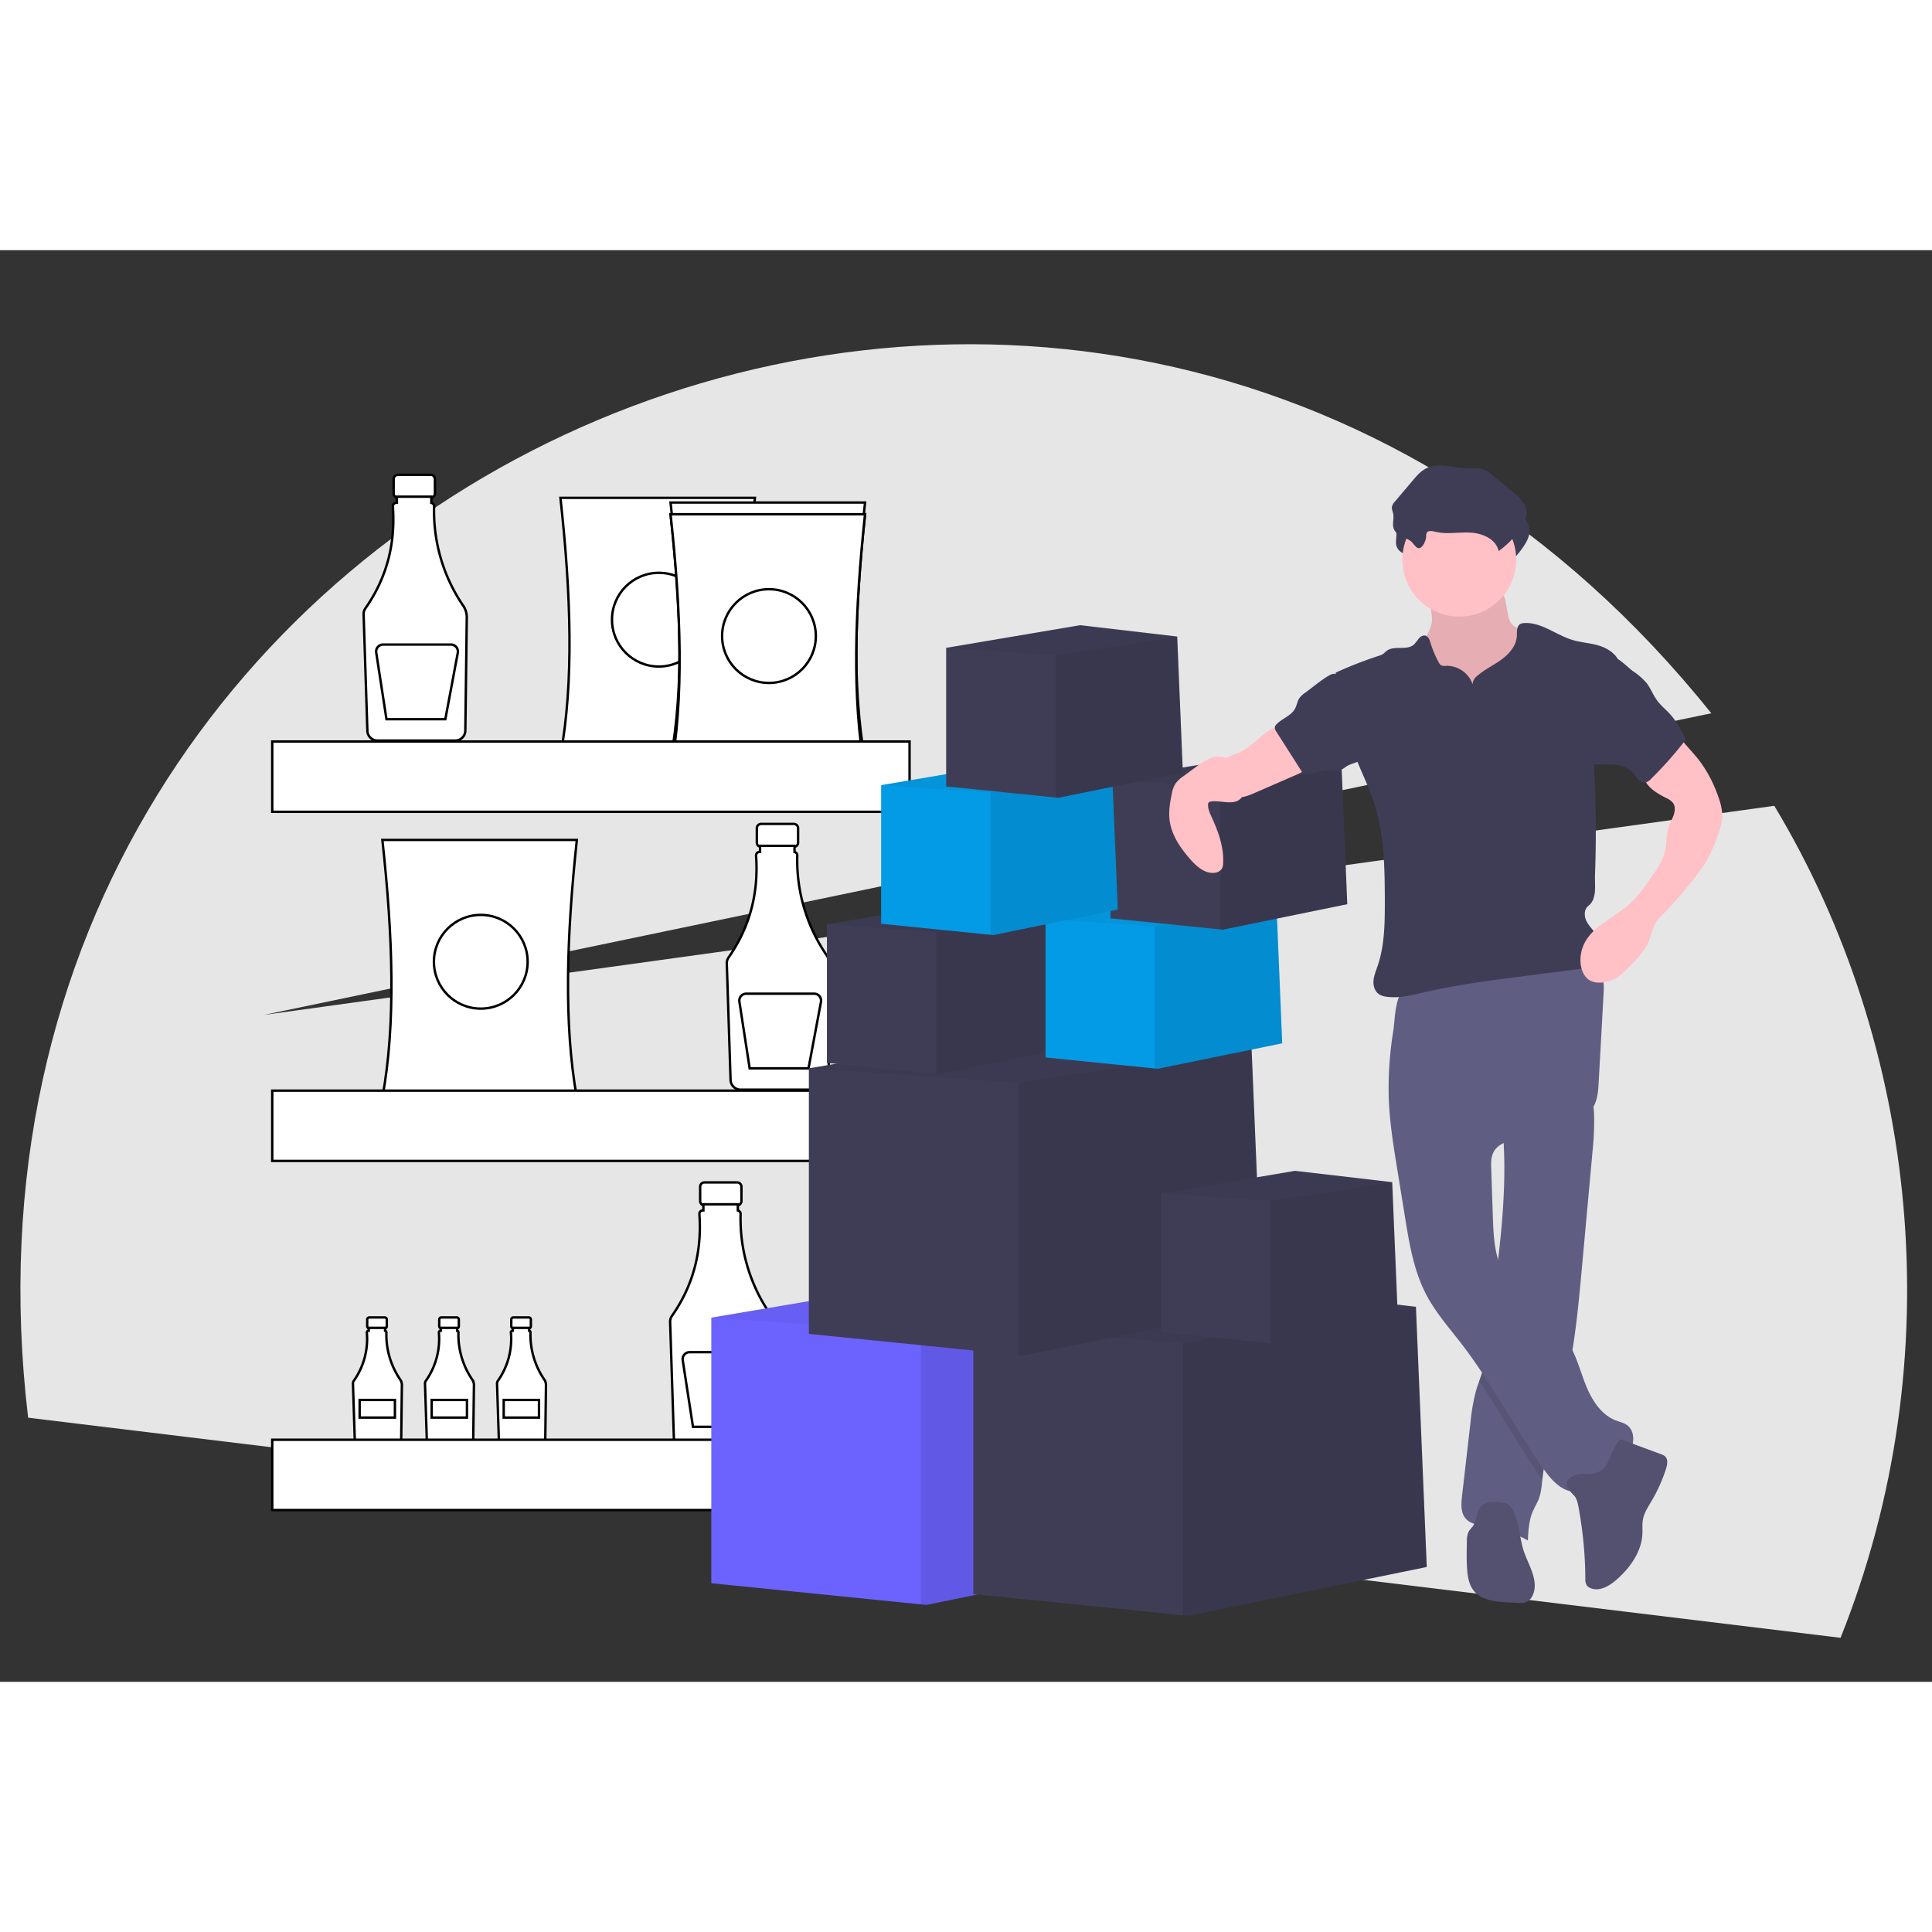 <?xml version="1.0" encoding="UTF-8" standalone="no"?>
<svg
   xmlns:dc="http://purl.org/dc/elements/1.1/"
   xmlns:cc="http://creativecommons.org/ns#"
   xmlns:rdf="http://www.w3.org/1999/02/22-rdf-syntax-ns#"
   xmlns:svg="http://www.w3.org/2000/svg"
   xmlns="http://www.w3.org/2000/svg"
   xmlns:sodipodi="http://sodipodi.sourceforge.net/DTD/sodipodi-0.dtd"
   xmlns:inkscape="http://www.inkscape.org/namespaces/inkscape"
   id="ab82d996-d758-4a94-9ad9-9e4bd5f70489"
   data-name="Layer 1"
   width="150"
   height="150"
   viewBox="0 0 949.57 703.65"
   version="1.1"
   sodipodi:docname="welcome2.svg"
   inkscape:version="0.92.3 (2405546, 2018-03-11)">
  <rect x="0" y="0" width="949.57" height="703.65" fill="#333333" stroke="none"/>
  <defs
     id="defs137" />
  <sodipodi:namedview
     pagecolor="#ffffff"
     bordercolor="#666666"
     borderopacity="1"
     objecttolerance="10"
     gridtolerance="10"
     guidetolerance="10"
     inkscape:pageopacity="0"
     inkscape:pageshadow="2"
     inkscape:window-width="2558"
     inkscape:window-height="1055"
     id="namedview135"
     showgrid="false"
     inkscape:zoom="5.3663041"
     inkscape:cx="75.291929"
     inkscape:cy="75.63463"
     inkscape:window-x="1366"
     inkscape:window-y="0"
     inkscape:window-maximized="1"
     inkscape:current-layer="g2811" />
  <title
     id="title2">deliveries</title>
  <g
     id="g2811">
    <path
       id="path2441"
       d="M 904.622,682.015 C 959.617,544.524 942.98,391 872.052,273.09 L 129.584,375.893 841.106,227.607 C 541.229,-146.341 -42.436,101.694 13.826,573.831 Z"
       inkscape:connector-curvature="0"
       style="fill:#e6e6e6;stroke-width:1.51" />
    <g
       style="fill:#ffffff;stroke:#000000;stroke-opacity:1"
       transform="matrix(1.18,0,0,1.18,1421.498,583.102)"
       id="g2732">
      <path
         style="fill:#ffffff;stroke:#000000;stroke-opacity:1"
         inkscape:connector-curvature="0"
         d="m -1025.303,-400.598 h -13.589 a 1.802,1.802 0 0 0 -1.802,1.802 v 5.965 a 1.802,1.802 0 0 0 1.802,1.802 h 2.252 v 8.937 h 9.085 v -8.937 h 2.252 a 1.802,1.802 0 0 0 1.802,-1.802 v -5.965 a 1.802,1.802 0 0 0 -1.802,-1.802 z"
         id="path1956" />
      <path
         style="fill:#ffffff;stroke:#000000;stroke-opacity:1"
         inkscape:connector-curvature="0"
         d="m -1011.692,-346.01 a 69.863,69.863 0 0 1 -12.154,-41.421 1.473,1.473 0 0 0 -1.15,-1.47 v -2.577 h -14.352 v 2.541 h -0.198 a 1.473,1.473 0 0 0 -1.471,1.475 q 10e-5,0.054 0,0.107 1.696,23.641 -11.454,42.402 a 4.058,4.058 0 0 0 -0.735,2.459 l 1.569,48.543 a 4.202,4.202 0 0 0 4.166,4.056 h 32.462 a 4.204,4.204 0 0 0 4.169,-4.127 l 0.605,-47.131 a 8.506,8.506 0 0 0 -1.462,-4.857 z"
         id="path1958" />
      <path
         style="fill:#ffffff;stroke:#000000;stroke-opacity:1"
         inkscape:connector-curvature="0"
         d="m -1016.831,-329.885 h -28.255 a 2.901,2.901 0 0 0 -2.867,3.342 l 4.27,27.753 h 24.518 l 5.186,-27.66 a 2.901,2.901 0 0 0 -2.851,-3.436 z"
         id="path1960" />
      <path
         style="fill:#ffffff;stroke:#000000;stroke-opacity:1"
         inkscape:connector-curvature="0"
         d="m -874.032,-255.182 h -13.589 a 1.802,1.802 0 0 0 -1.802,1.802 v 5.965 a 1.802,1.802 0 0 0 1.802,1.802 h 2.252 v 8.937 h 9.085 v -8.937 h 2.252 a 1.802,1.802 0 0 0 1.802,-1.802 v -5.965 a 1.802,1.802 0 0 0 -1.802,-1.802 z"
         id="path1962" />
      <path
         style="fill:#ffffff;stroke:#000000;stroke-opacity:1"
         inkscape:connector-curvature="0"
         d="m -860.421,-200.594 a 69.863,69.863 0 0 1 -12.154,-41.421 1.473,1.473 0 0 0 -1.15,-1.47 v -2.577 h -14.352 v 2.541 h -0.198 a 1.473,1.473 0 0 0 -1.471,1.475 q 6e-5,0.054 0.004,0.107 1.696,23.641 -11.454,42.402 a 4.058,4.058 0 0 0 -0.735,2.459 l 1.569,48.543 a 4.202,4.202 0 0 0 4.166,4.056 h 32.462 a 4.204,4.204 0 0 0 4.169,-4.127 l 0.605,-47.131 a 8.506,8.506 0 0 0 -1.462,-4.857 z"
         id="path1964" />
      <path
         style="fill:#ffffff;stroke:#000000;stroke-opacity:1"
         inkscape:connector-curvature="0"
         d="m -865.56,-184.47 h -28.255 a 2.901,2.901 0 0 0 -2.867,3.342 l 4.27,27.753 h 24.518 l 5.186,-27.66 a 2.901,2.901 0 0 0 -2.851,-3.436 z"
         id="path1966" />
      <path
         style="fill:#ffffff;stroke:#000000;stroke-opacity:1"
         inkscape:connector-curvature="0"
         d="m -1044.407,-49.607 h -6.446 a 0.855,0.855 0 0 0 -0.855,0.855 v 2.829 a 0.855,0.855 0 0 0 0.855,0.855 h 1.068 v 4.239 h 4.309 v -4.239 h 1.068 a 0.855,0.855 0 0 0 0.855,-0.855 v -2.829 a 0.855,0.855 0 0 0 -0.855,-0.855 z"
         id="path1968" />
      <path
         style="fill:#ffffff;stroke:#000000;stroke-opacity:1"
         inkscape:connector-curvature="0"
         d="m -1037.951,-23.714 a 33.139,33.139 0 0 1 -5.765,-19.648 0.699,0.699 0 0 0 -0.546,-0.697 v -1.223 h -6.808 v 1.206 h -0.094 a 0.699,0.699 0 0 0 -0.698,0.699 q 0,0.025 0,0.051 a 30.243,30.243 0 0 1 -5.433,20.113 1.925,1.925 0 0 0 -0.348,1.167 l 0.744,23.026 a 1.993,1.993 0 0 0 1.976,1.924 h 15.398 a 1.994,1.994 0 0 0 1.977,-1.958 l 0.287,-22.356 a 4.035,4.035 0 0 0 -0.694,-2.304 z"
         id="path1970" />
      <rect
         style="fill:#ffffff;stroke:#000000;stroke-opacity:1"
         x="-1054.86"
         y="-15.249"
         width="14.692"
         height="7.346"
         id="rect1972" />
      <path
         style="fill:#ffffff;stroke:#000000;stroke-opacity:1"
         inkscape:connector-curvature="0"
         d="m -1014.402,-49.607 h -6.446 a 0.855,0.855 0 0 0 -0.855,0.855 v 2.829 a 0.855,0.855 0 0 0 0.855,0.855 h 1.068 v 4.239 h 4.309 v -4.239 h 1.068 a 0.855,0.855 0 0 0 0.855,-0.855 v -2.829 a 0.855,0.855 0 0 0 -0.855,-0.855 z"
         id="path1974" />
      <path
         style="fill:#ffffff;stroke:#000000;stroke-opacity:1"
         inkscape:connector-curvature="0"
         d="m -1007.946,-23.714 a 33.139,33.139 0 0 1 -5.765,-19.648 0.699,0.699 0 0 0 -0.546,-0.697 v -1.223 h -6.808 v 1.206 h -0.094 a 0.699,0.699 0 0 0 -0.698,0.699 q 0,0.025 0,0.051 a 30.243,30.243 0 0 1 -5.433,20.113 1.925,1.925 0 0 0 -0.348,1.167 l 0.744,23.026 a 1.993,1.993 0 0 0 1.976,1.924 h 15.398 a 1.994,1.994 0 0 0 1.977,-1.958 l 0.287,-22.356 a 4.035,4.035 0 0 0 -0.694,-2.304 z"
         id="path1976" />
      <rect
         style="fill:#ffffff;stroke:#000000;stroke-opacity:1"
         x="-1024.854"
         y="-15.249"
         width="14.692"
         height="7.346"
         id="rect1978" />
      <path
         style="fill:#ffffff;stroke:#000000;stroke-opacity:1"
         inkscape:connector-curvature="0"
         d="m -984.396,-49.607 h -6.446 a 0.855,0.855 0 0 0 -0.855,0.855 v 2.829 a 0.855,0.855 0 0 0 0.855,0.855 h 1.068 v 4.239 h 4.31 v -4.239 h 1.068 a 0.855,0.855 0 0 0 0.855,-0.855 v -2.829 a 0.855,0.855 0 0 0 -0.855,-0.855 z"
         id="path1980" />
      <path
         style="fill:#ffffff;stroke:#000000;stroke-opacity:1"
         inkscape:connector-curvature="0"
         d="m -977.94,-23.714 a 33.139,33.139 0 0 1 -5.765,-19.648 0.699,0.699 0 0 0 -0.546,-0.697 v -1.223 h -6.808 v 1.206 h -0.094 a 0.699,0.699 0 0 0 -0.698,0.699 q 0,0.025 0.002,0.051 a 30.243,30.243 0 0 1 -5.433,20.113 1.925,1.925 0 0 0 -0.348,1.167 l 0.744,23.026 a 1.993,1.993 0 0 0 1.976,1.924 h 15.398 a 1.994,1.994 0 0 0 1.977,-1.958 l 0.287,-22.356 a 4.035,4.035 0 0 0 -0.694,-2.304 z"
         id="path1982" />
      <rect
         style="fill:#ffffff;stroke:#000000;stroke-opacity:1"
         x="-994.848"
         y="-15.249"
         width="14.692"
         height="7.346"
         id="rect1984" />
      <path
         style="fill:#ffffff;stroke:#000000;stroke-opacity:1"
         inkscape:connector-curvature="0"
         d="m -897.639,-105.863 h -13.589 a 1.802,1.802 0 0 0 -1.802,1.802 v 5.965 a 1.802,1.802 0 0 0 1.802,1.802 h 2.252 v 8.937 h 9.085 v -8.937 h 2.252 a 1.802,1.802 0 0 0 1.802,-1.802 v -5.965 a 1.802,1.802 0 0 0 -1.802,-1.802 z"
         id="path1986" />
      <path
         style="fill:#ffffff;stroke:#000000;stroke-opacity:1"
         inkscape:connector-curvature="0"
         d="m -884.028,-51.275 a 69.863,69.863 0 0 1 -12.154,-41.421 1.473,1.473 0 0 0 -1.15,-1.47 v -2.577 h -14.352 v 2.541 h -0.198 a 1.473,1.473 0 0 0 -1.471,1.475 q 6e-5,0.054 0.004,0.107 1.696,23.641 -11.454,42.402 a 4.058,4.058 0 0 0 -0.734,2.459 l 1.569,48.543 a 4.202,4.202 0 0 0 4.166,4.056 h 32.461 a 4.204,4.204 0 0 0 4.169,-4.127 l 0.605,-47.131 a 8.506,8.506 0 0 0 -1.462,-4.857 z"
         id="path1988" />
      <path
         style="fill:#ffffff;stroke:#000000;stroke-opacity:1"
         inkscape:connector-curvature="0"
         d="m -889.167,-35.15 h -28.255 a 2.901,2.901 0 0 0 -2.867,3.342 l 4.27,27.753 h 24.518 l 5.186,-27.66 a 2.901,2.901 0 0 0 -2.851,-3.436 z"
         id="path1990" />
      <path
         style="fill:#ffffff;stroke:#000000;stroke-opacity:1"
         inkscape:connector-curvature="0"
         d="m -890.22,-283.646 h -81.003 c 5.663,-30.619 4.36,-67.592 0,-107.354 h 81.003 c -4.244,39.762 -5.513,76.735 0,107.354 z"
         id="path1992" />
      <circle
         style="fill:#ffffff;stroke:#000000;stroke-opacity:1"
         cx="-930.234"
         cy="-340.25"
         r="19.519"
         id="circle1994" />
      <path
         style="fill:#ffffff;stroke:#000000;stroke-opacity:1"
         inkscape:connector-curvature="0"
         d="m -964.392,-141.158 h -81.003 c 5.663,-30.619 4.36,-67.592 0,-107.354 h 81.003 c -4.244,39.762 -5.513,76.735 0,107.354 z"
         id="path1996" />
      <circle
         style="fill:#ffffff;stroke:#000000;stroke-opacity:1"
         cx="-1004.406"
         cy="-197.763"
         r="19.519"
         id="circle1998" />
      <path
         style="fill:#ffffff;stroke:#000000;stroke-opacity:1"
         inkscape:connector-curvature="0"
         d="m -844.351,-276.814 h -81.003 c 5.663,-30.619 4.36,-67.592 0,-107.354 h 81.003 c -4.244,39.762 -5.513,76.735 0,107.354 z"
         id="path2000" />
      <circle
         style="fill:#ffffff;stroke:#000000;stroke-opacity:1"
         cx="-884.365"
         cy="-333.419"
         r="19.519"
         id="circle2002" />
      <path
         style="fill:#ffffff;stroke:#000000;stroke-opacity:1"
         inkscape:connector-curvature="0"
         d="m -844.351,-281.694 h -81.003 c 5.663,-30.619 4.36,-67.592 0,-107.354 h 81.003 c -4.244,39.762 -5.513,76.735 0,107.354 z"
         id="path2004" />
      <circle
         style="fill:#ffffff;stroke:#000000;stroke-opacity:1"
         cx="-884.365"
         cy="-338.299"
         r="19.519"
         id="circle2006" />
      <path
         style="fill:#ffffff;stroke:#000000;stroke-opacity:1"
         inkscape:connector-curvature="0"
         d="m -844.351,-276.814 h -81.003 c 5.663,-30.619 4.36,-67.592 0,-107.354 h 81.003 c -4.244,39.762 -5.513,76.735 0,107.354 z"
         id="path2008" />
      <circle
         style="fill:#ffffff;stroke:#000000;stroke-opacity:1"
         cx="-884.365"
         cy="-333.419"
         r="19.519"
         id="circle2010" />
      <rect
         style="fill:#ffffff;stroke:#000000;stroke-opacity:1"
         x="-1091.265"
         y="-289.501"
         width="265.457"
         height="29.278"
         id="rect2012" />
      <rect
         style="fill:#ffffff;stroke:#000000;stroke-opacity:1"
         x="-1091.265"
         y="-144.086"
         width="265.457"
         height="29.278"
         id="rect2014" />
      <rect
         style="fill:#ffffff;stroke:#000000;stroke-opacity:1"
         x="-1091.265"
         y="1.33"
         width="265.457"
         height="29.278"
         id="rect2016" />
    </g>
    <g
       transform="matrix(0.888,0,0,0.888,189.564,52.286)"
       id="g2583">
      <polygon
         style="fill:#6c63ff"
         points="322.22,507.95 425.22,519.95 425.25,520.6 425.26,520.92 431.22,663.95 299.22,690.95 296.22,690.65 180.22,678.95 180.22,531.95 "
         id="polygon48" />
      <polygon
         style="opacity:0.1"
         points="431.22,663.95 299.22,690.95 296.22,690.65 296.22,539.95 425.25,520.6 "
         id="polygon50" />
      <polygon
         style="opacity:0.05"
         points="425.22,519.95 425.25,520.6 425.26,520.92 425.22,520.95 296.22,539.95 180.22,531.95 322.22,507.95 "
         id="polygon52" />
      <polygon
         style="fill:#3f3d56"
         points="467.22,513.95 570.22,525.95 570.25,526.6 570.26,526.92 576.22,669.95 444.22,696.95 441.22,696.65 325.22,684.95 325.22,537.95 "
         id="polygon54" />
      <polygon
         style="opacity:0.1"
         points="576.22,669.95 444.22,696.95 441.22,696.65 441.22,545.95 570.25,526.6 "
         id="polygon56" />
      <polygon
         style="opacity:0.05"
         points="570.22,525.95 570.25,526.6 570.26,526.92 570.22,526.95 441.22,545.95 325.22,537.95 467.22,513.95 "
         id="polygon58" />
      <polygon
         style="fill:#3f3d56"
         points="376.22,369.95 479.22,381.95 479.25,382.6 479.26,382.92 485.22,525.95 353.22,552.95 350.22,552.65 234.22,540.95 234.22,393.95 "
         id="polygon60" />
      <polygon
         style="opacity:0.1"
         points="485.22,525.95 353.22,552.95 350.22,552.65 350.22,401.95 479.25,382.6 "
         id="polygon62" />
      <polygon
         style="opacity:0.05"
         points="479.22,381.95 479.25,382.6 479.26,382.92 479.22,382.95 350.22,401.95 234.22,393.95 376.22,369.95 "
         id="polygon64" />
      <polygon
         style="fill:#3f3d56"
         points="503.33,450.69 557.09,456.96 557.11,457.3 557.11,457.46 560.22,532.11 491.33,546.21 489.76,546.05 429.22,539.94 429.22,463.22 "
         id="polygon66" />
      <polygon
         style="opacity:0.1"
         points="560.22,532.11 491.33,546.21 489.76,546.05 489.76,467.4 557.11,457.3 "
         id="polygon68" />
      <polygon
         style="opacity:0.05"
         points="557.09,456.96 557.11,457.3 557.11,457.46 557.09,457.48 489.76,467.4 429.22,463.22 503.33,450.69 "
         id="polygon70" />
      <polygon
         style="fill:#3f3d56"
         points="318.33,301.69 372.09,307.96 372.11,308.3 372.11,308.46 375.22,383.11 306.33,397.2 304.76,397.05 244.22,390.94 244.22,314.22 "
         id="polygon72" />
      <polygon
         style="opacity:0.1"
         points="375.22,383.11 306.33,397.2 304.76,397.05 304.76,318.4 372.11,308.3 "
         id="polygon74" />
      <polygon
         style="opacity:0.05"
         points="372.09,307.96 372.11,308.3 372.11,308.46 372.09,308.48 304.76,318.4 244.22,314.22 318.33,301.69 "
         id="polygon76" />
      <polygon
         style="fill:#039be5;fill-opacity:1"
         points="439.33,298.69 493.09,304.96 493.11,305.3 493.11,305.46 496.22,380.11 427.33,394.2 425.76,394.05 365.22,387.94 365.22,311.22 "
         id="polygon78" />
      <polygon
         style="opacity:0.1"
         points="496.22,380.11 427.33,394.2 425.76,394.05 425.76,315.4 493.11,305.3 "
         id="polygon80" />
      <polygon
         style="opacity:0.05"
         points="493.09,304.96 493.11,305.3 493.11,305.46 493.09,305.48 425.76,315.4 365.22,311.22 439.33,298.69 "
         id="polygon82" />
      <polygon
         style="fill:#3f3d56"
         points="475.33,221.69 529.09,227.96 529.11,228.3 529.11,228.46 532.22,303.11 463.33,317.2 461.76,317.05 401.22,310.94 401.22,234.22 "
         id="polygon84" />
      <polygon
         style="opacity:0.1"
         points="532.22,303.11 463.33,317.2 461.76,317.05 461.76,238.4 529.11,228.3 "
         id="polygon86" />
      <polygon
         style="opacity:0.05"
         points="529.09,227.96 529.11,228.3 529.11,228.46 529.09,228.48 461.76,238.4 401.22,234.22 475.33,221.69 "
         id="polygon88" />
      <path
         style="fill:#ffc0c6"
         inkscape:connector-curvature="0"
         d="m 704.35,244.45 c -0.73,6.5 -5.69,11.74 -7.53,18 -2.76,9.45 2,19.6 8.56,27 a 59.77,59.77 0 0 0 41.62,19.74 17.91,17.91 0 0 0 6.88,-0.75 14.94,14.94 0 0 0 5.23,-3.58 c 4.92,-4.95 7.57,-11.8 8.62,-18.71 1.05,-6.91 0.65,-13.94 0.24,-20.91 a 11.83,11.83 0 0 0 -0.78,-4.22 10.72,10.72 0 0 0 -2.71,-3.33 63,63 0 0 0 -11.65,-8.47 c -1.8,-1 -3.73,-2 -4.88,-3.73 a 12.21,12.21 0 0 1 -1.51,-4.47 l -1.29,-6.56 a 12.86,12.86 0 0 0 -1.89,-5.32 c -2.27,-3.06 -6.62,-3.48 -10.43,-3.63 l -14,-0.55 c -4.35,-0.17 -10.07,-1.42 -14.32,-0.56 -4,0.79 -2.65,4.45 -1.93,7.77 a 56.18,56.18 0 0 1 1.77,12.28 z"
         transform="translate(-125.21,-98.18)"
         id="path90" />
      <path
         style="opacity:0.1"
         inkscape:connector-curvature="0"
         d="m 704.35,244.45 c -0.73,6.5 -5.69,11.74 -7.53,18 -2.76,9.45 2,19.6 8.56,27 a 59.77,59.77 0 0 0 41.62,19.74 17.91,17.91 0 0 0 6.88,-0.75 14.94,14.94 0 0 0 5.23,-3.58 c 4.92,-4.95 7.57,-11.8 8.62,-18.71 1.05,-6.91 0.65,-13.94 0.24,-20.91 a 11.83,11.83 0 0 0 -0.78,-4.22 10.72,10.72 0 0 0 -2.71,-3.33 63,63 0 0 0 -11.65,-8.47 c -1.8,-1 -3.73,-2 -4.88,-3.73 a 12.21,12.21 0 0 1 -1.51,-4.47 l -1.29,-6.56 a 12.86,12.86 0 0 0 -1.89,-5.32 c -2.27,-3.06 -6.62,-3.48 -10.43,-3.63 l -14,-0.55 c -4.35,-0.17 -10.07,-1.42 -14.32,-0.56 -4,0.79 -2.65,4.45 -1.93,7.77 a 56.18,56.18 0 0 1 1.77,12.28 z"
         transform="translate(-125.21,-98.18)"
         id="path92" />
      <path
         style="fill:#605d82"
         inkscape:connector-curvature="0"
         d="m 793.26,537.21 -5.94,65.12 c -1.55,17.08 -3.13,34.23 -6.17,51.09 -1,5.81 -2.28,11.59 -3.74,17.32 -4.06,15.91 -9.95,31.46 -11.85,47.77 -0.06,0.47 -0.11,1 -0.16,1.43 -0.39,3.6 -0.73,7.24 -2,10.6 -1,2.49 -2.41,4.76 -3.44,7.22 -2,4.92 -2.32,10.36 -2.57,15.69 a 67.64,67.64 0 0 0 -23.29,-8 c -4,-0.59 -8.35,-1 -11,-4 -3,-3.26 -2.65,-8.25 -2.15,-12.63 q 2.36,-20.4 4.7,-40.78 a 106.28,106.28 0 0 1 3,-17.32 c 0.54,-1.89 1.19,-3.75 1.85,-5.61 0.91,-2.56 1.83,-5.12 2.52,-7.75 A 93.33,93.33 0 0 0 735,644.53 c 1.61,-13.68 3.55,-27.33 5.25,-41 l 0.09,-0.72 c 2.55,-20.72 4.49,-41.54 3.93,-62.41 -0.08,-3.09 -0.21,-6.18 -0.41,-9.28 -0.28,-4.49 -0.69,-6.87 3,-9.68 4.11,-3.1 9.52,-5.27 14.22,-7.3 2.53,-1.1 30.39,-11 31,-8.82 a 54.29,54.29 0 0 1 2,14.22 158.22,158.22 0 0 1 -0.82,17.67 z"
         transform="translate(-125.21,-98.18)"
         id="path94" />
      <path
         style="opacity:0.1"
         inkscape:connector-curvature="0"
         d="m 781.15,653.42 c -1,5.81 -2.28,11.59 -3.74,17.32 -4.06,15.91 -9.95,31.46 -11.85,47.77 -0.06,0.47 -0.11,1 -0.16,1.43 -12.42,-17.74 -22.88,-36.82 -35,-54.75 0.91,-2.56 1.83,-5.12 2.52,-7.75 A 93.33,93.33 0 0 0 735,644.53 c 1.61,-13.68 3.55,-27.33 5.25,-41 l 0.09,-0.72 a 42.47,42.47 0 0 0 3,8.41 c 8.14,16.54 27.48,24.9 36.94,40.73 q 0.47,0.74 0.87,1.47 z"
         transform="translate(-125.21,-98.18)"
         id="path96" />
      <path
         style="fill:#605d82"
         inkscape:connector-curvature="0"
         d="m 680.37,508 c 0.41,13.26 2.53,26.41 4.65,39.51 l 4.37,27 c 2.39,14.8 4.89,29.89 11.89,43.14 5.24,9.92 12.78,18.38 19.61,27.27 16.78,21.86 29.39,46.63 45.3,69.13 4.63,6.54 11.24,13.62 19.13,12.25 5.18,-0.89 8.94,-5.21 13,-8.53 4.8,-3.92 10.58,-6.79 14.36,-11.71 3.78,-4.92 4.52,-13.08 -0.6,-16.58 -1.75,-1.19 -3.88,-1.64 -5.86,-2.4 -7.93,-3 -13.07,-10.76 -16.33,-18.6 -3.26,-7.84 -5.25,-16.25 -9.6,-23.54 -9.46,-15.83 -28.81,-24.19 -36.95,-40.74 -4.56,-9.26 -5,-20 -5.34,-30.27 l -0.89,-26.31 c -0.1,-2.88 -0.17,-5.87 1,-8.5 3.11,-7 12.51,-7.66 20.13,-8.55 a 68.75,68.75 0 0 0 24.67,-7.78 c 4.39,-2.37 8.67,-5.39 11,-9.79 2.14,-4 2.43,-8.71 2.68,-13.25 l 2.64,-47.69 c 0.23,-4.1 0.43,-8.35 -1,-12.19 -3.63,-9.66 -15.83,-12.82 -26.14,-12.36 -19.18,0.86 -36.88,9.11 -55,14.69 -4.49,1.38 -9,2.62 -13.63,3.55 -4,0.81 -9,0.48 -12.84,1.78 -6.88,2.32 -6.71,17.38 -7.68,23.62 A 198.29,198.29 0 0 0 680.37,508 Z"
         transform="translate(-125.21,-98.18)"
         id="path98" />
      <path
         style="fill:#535070"
         inkscape:connector-curvature="0"
         d="m 782.72,728.32 c 1.69,1.71 2.24,4.21 2.68,6.57 a 224.15,224.15 0 0 1 3.8,39.71 6.58,6.58 0 0 0 0.71,3.6 4.59,4.59 0 0 0 1.87,1.5 c 4.89,2.33 10.56,-0.92 14.64,-4.49 7.55,-6.61 13.94,-15.49 14.37,-25.52 0.11,-2.58 -0.18,-5.19 0.27,-7.74 0.66,-3.78 2.87,-7.07 4.81,-10.37 a 88.05,88.05 0 0 0 8,-17.82 c 0.74,-2.34 1.24,-5.28 -0.6,-6.91 a 6.43,6.43 0 0 0 -2.17,-1.13 l -22.1,-8.2 c -1.92,-0.71 -6.68,11.52 -7.43,12.86 -1.85,3.27 -3.69,5.12 -7.4,5.88 -3.71,0.76 -8.29,-0.34 -11.83,1.55 -6,3.19 -3.01,7.1 0.38,10.51 z"
         transform="translate(-125.21,-98.18)"
         id="path100" />
      <path
         style="fill:#535070"
         inkscape:connector-curvature="0"
         d="m 748.64,735.87 a 6.73,6.73 0 0 0 -1.68,-2.13 7.53,7.53 0 0 0 -3.39,-1.15 c -4.2,-0.72 -9.18,-1.19 -12.09,1.94 -2.72,2.93 -2.25,7.7 -4.52,11 -0.72,1 -1.7,1.9 -2.32,3 a 11.26,11.26 0 0 0 -1,5.38 c -0.12,5.09 -0.24,10.2 0.12,15.28 0.29,4.26 1,8.73 3.67,12.07 4.28,5.36 12,6.13 18.84,6.47 l 5.55,0.29 a 11,11 0 0 0 4.54,-0.42 7.45,7.45 0 0 0 3.92,-4.31 c 2.89,-7.18 -1.68,-14.91 -4.5,-22.11 -3.25,-8.29 -2.67,-17.48 -7.14,-25.31 z"
         transform="translate(-125.21,-98.18)"
         id="path102" />
      <path
         style="fill:#3f3d56"
         inkscape:connector-curvature="0"
         d="m 702.75,207.8 a 4.53,4.53 0 0 1 0.31,-2.14 c 0.81,-1.43 2.93,-1 4.53,-0.64 6.43,1.62 13.21,0.15 19.84,0.53 6.63,0.38 14.09,3.69 15.42,10.19 a 48.21,48.21 0 0 0 12.23,-12.56 c 1.84,-2.75 3.44,-5.9 3.19,-9.2 -0.36,-4.76 -4.35,-8.32 -8,-11.34 l -11,-9 a 16.71,16.71 0 0 0 -4.94,-3.14 c -2.54,-0.87 -5.32,-0.45 -8,-0.45 -8,0 -16.58,-3.65 -23.71,0 -3,1.53 -5.23,4.16 -7.39,6.72 l -9.83,11.64 a 6.21,6.21 0 0 0 -1.58,2.67 c -0.28,1.42 0.45,2.82 0.71,4.25 0.46,2.6 -0.66,5.38 0.2,7.88 1.43,4.14 6.47,4.73 9.55,7.11 1.14,0.88 2.94,3.89 4.31,3.85 2.41,-0.05 4.09,-4.45 4.16,-6.37 z"
         transform="translate(-125.21,-98.18)"
         id="path104" />
      <circle
         style="fill:#ffc0c6"
         cx="594.22"
         cy="112.45"
         r="31.5"
         id="circle106" />
      <path
         style="fill:#3f3d56"
         inkscape:connector-curvature="0"
         d="M 726.81,279.56 A 15.26,15.26 0 0 0 712,269.34 a 4.45,4.45 0 0 1 -2.74,-0.35 3.79,3.79 0 0 1 -1.13,-1.4 55.73,55.73 0 0 1 -4.59,-10.86 c -0.5,-1.67 -1.19,-3.64 -2.88,-4.07 -1.36,-0.35 -2.75,0.53 -3.66,1.6 a 35,35 0 0 1 -2.62,3.29 c -4,3.54 -11,0.31 -15.19,3.56 -0.69,0.53 -1.26,1.21 -2,1.7 a 9.1,9.1 0 0 1 -2.31,1 221.38,221.38 0 0 0 -23.88,9.33 c 2.8,16.84 5.66,34 12.22,49.75 3.12,7.5 6.65,14.85 9.15,22.58 5.54,17.13 5.78,35.46 5.85,53.47 0,12.32 0,24.9 -4,36.56 -0.9,2.64 -2,5.26 -2.25,8 -0.25,2.74 0.57,5.84 2.82,7.48 a 9.51,9.51 0 0 0 4.35,1.53 c 6.91,1 13.87,-0.82 20.67,-2.4 18.23,-4.22 36.83,-6.64 55.38,-9 l 31.1,-4 a 18.19,18.19 0 0 0 6.44,-1.67 c 5.69,-3.11 6.23,-11.67 2.69,-17.11 -1.69,-2.61 -4.08,-4.75 -5.51,-7.51 -1.43,-2.76 -1.54,-6.64 0.91,-8.55 5,-3.9 3.5,-11.13 3.74,-17.45 q 1,-26.52 -0.27,-53 a 103.72,103.72 0 0 1 -0.18,-11 c 0.35,-6.22 1.89,-12.31 3.43,-18.36 l 9.45,-37.2 c -2.47,-3.9 -7.2,-6.38 -11.67,-7.5 -4.47,-1.12 -9.14,-1.45 -13.55,-2.82 -9,-2.8 -17.08,-9.9 -26.51,-9.24 a 4.85,4.85 0 0 0 -2.06,0.5 c -2.12,1.21 -1.79,4.27 -1.92,6.71 -0.3,5.41 -4.28,9.92 -8.66,13.09 -4.38,3.17 -9.4,5.47 -13.43,9.08 a 6,6 0 0 0 -2.38,4.48 z"
         transform="translate(-125.21,-98.18)"
         id="path108" />
      <path
         style="fill:#ffc0c6"
         inkscape:connector-curvature="0"
         d="m 602,314.85 a 37,37 0 0 1 -6.62,3.41 c -2.2,0.87 -4.55,1.56 -6.35,3.08 a 10.05,10.05 0 0 0 -2.21,2.73 12.13,12.13 0 0 0 11.18,18.07 c 2.89,-0.15 5.62,-1.32 8.27,-2.47 L 628.49,330 c 3.76,-1.63 7.82,-3.53 9.6,-7.23 a 1.74,1.74 0 0 0 0.22,-1.15 1.89,1.89 0 0 0 -0.92,-1 49.77,49.77 0 0 1 -12.93,-12.2 c -0.91,-1.24 -2,-4.16 -3.32,-4.91 -4.7,-2.61 -15.37,8.9 -19.14,11.34 z"
         transform="translate(-125.21,-98.18)"
         id="path110" />
      <path
         style="fill:#ffc0c6"
         inkscape:connector-curvature="0"
         d="m 839.52,307 8.19,9.36 c 1.76,2 3.52,4 5.12,6.16 a 71.67,71.67 0 0 1 9.38,17.67 c 1.78,4.67 3.26,9.65 2.64,14.61 a 36,36 0 0 1 -2.05,7.43 91.86,91.86 0 0 1 -5.57,13.4 76.26,76.26 0 0 1 -6.23,9.37 219.1,219.1 0 0 1 -20.77,23.75 c -2.8,2.77 -4,7.26 -5.19,11 -2.25,6.91 -7.6,12.3 -12.77,17.4 a 35.19,35.19 0 0 1 -5.49,4.72 17.8,17.8 0 0 1 -10,2.84 11,11 0 0 1 -4.49,-0.93 c -3.54,-1.68 -5.34,-5.77 -5.71,-9.67 a 20.7,20.7 0 0 1 1.72,-10.36 c 4.7,-10.41 16.77,-14.92 25.3,-22.52 5,-4.45 8.83,-10.05 12.61,-15.58 a 54.05,54.05 0 0 0 6.37,-11.17 c 1.9,-5.09 1.16,-11.11 2.83,-16.27 0.7,-2.19 2,-4.16 2.71,-6.33 0.71,-2.17 0.95,-4.74 -0.38,-6.61 a 9.55,9.55 0 0 0 -3.71,-2.72 c -5.45,-2.76 -11.55,-6.32 -12.59,-12.35 a 13.22,13.22 0 0 1 2.44,-9.43 39,39 0 0 1 6.87,-7.2 c 2.37,-2.14 6.38,-4.51 8.77,-6.57 z"
         transform="translate(-125.21,-98.18)"
         id="path112" />
      <path
         style="fill:#ffc0c6"
         inkscape:connector-curvature="0"
         d="m 596.74,327.91 c -1.44,-2.92 -3.25,-5.9 -6.17,-7.35 a 11.36,11.36 0 0 0 -9,0 34.12,34.12 0 0 0 -7.88,4.76 l -7.06,5.21 a 17.37,17.37 0 0 0 -4.19,3.87 16.11,16.11 0 0 0 -2.18,6 c -1,4.87 -1.81,9.88 -1.11,14.81 1.12,8 5.92,14.92 11.2,21 3.3,3.78 7.38,7.6 12.4,7.77 2.17,0.07 4.58,-0.79 5.48,-2.76 a 6.83,6.83 0 0 0 0.49,-2.46 c 0.54,-8.88 -2.64,-17.55 -6.34,-25.64 -1,-2.2 -2.08,-4.48 -2,-6.89 a 1.86,1.86 0 0 1 0.3,-1.16 1.94,1.94 0 0 1 1.2,-0.59 c 5.07,-1 13.81,2.94 17.36,-2.69 2.3,-3.72 -0.86,-10.57 -2.5,-13.88 z"
         transform="translate(-125.21,-98.18)"
         id="path114" />
      <path
         style="fill:#3f3d56"
         inkscape:connector-curvature="0"
         d="m 701.09,197.89 a 4.66,4.66 0 0 1 0.32,-2.14 c 0.81,-1.44 2.93,-1 4.53,-0.64 6.43,1.62 13.21,0.15 19.84,0.53 6.63,0.38 14.08,3.69 15.42,10.19 a 48.53,48.53 0 0 0 12.23,-12.56 c 1.84,-2.76 3.44,-5.91 3.19,-9.21 -0.36,-4.76 -4.36,-8.32 -8,-11.33 l -11,-9 a 16.66,16.66 0 0 0 -4.93,-3.14 c -2.55,-0.87 -5.32,-0.45 -8,-0.45 -8,0 -16.58,-3.65 -23.71,0 -3,1.53 -5.23,4.16 -7.39,6.72 l -9.84,11.64 a 6.23,6.23 0 0 0 -1.57,2.67 c -0.28,1.42 0.45,2.82 0.71,4.25 0.46,2.6 -0.66,5.38 0.2,7.87 1.43,4.15 6.47,4.74 9.55,7.12 1.14,0.88 2.94,3.89 4.31,3.85 2.37,-0.05 4.05,-4.45 4.14,-6.37 z"
         transform="translate(-125.21,-98.18)"
         id="path116" />
      <path
         style="fill:#3f3d56"
         inkscape:connector-curvature="0"
         d="m 634.19,284.21 a 13.06,13.06 0 0 0 -3.3,3.07 c -1.15,1.75 -1.39,4 -2.38,5.8 -2.12,3.94 -7.09,5.35 -10.18,8.58 a 3.19,3.19 0 0 0 -1,1.68 3.71,3.71 0 0 0 0.83,2.42 l 14.94,23.48 c 5,0.44 9.74,-2.68 14.72,-2.26 1.85,0.15 3.76,0.79 5.54,0.24 a 16.1,16.1 0 0 0 3.55,-2.17 c 3,-1.88 6.92,-2.1 9.41,-4.57 2.49,-2.47 2.7,-6.1 2.67,-9.47 a 37.37,37.37 0 0 0 -0.89,-8.7 c -2.2,-9 -9.09,-15.94 -13.41,-23.92 -2.11,-3.89 -3.25,-6.16 -7.7,-3.49 -4.45,2.67 -8.59,6.23 -12.8,9.31 z"
         transform="translate(-125.21,-98.18)"
         id="path118" />
      <path
         style="fill:#3f3d56"
         inkscape:connector-curvature="0"
         d="m 815.6,272.34 a 35.07,35.07 0 0 1 7.52,6.58 c 2.27,2.93 3.56,6.53 5.75,9.53 2.19,3 5,5.16 7.4,7.84 3.65,4.06 6.12,9 8.54,13.91 a 208.6,208.6 0 0 1 -19.32,21.8 6.19,6.19 0 0 1 -2.94,1.92 4.71,4.71 0 0 1 -4.14,-1.69 c -1.08,-1.12 -1.84,-2.52 -2.87,-3.69 a 14.75,14.75 0 0 0 -9.13,-4.41 62.72,62.72 0 0 0 -10.35,-0.15 4,4 0 0 1 -2.21,-0.37 3.65,3.65 0 0 1 -1.2,-1.38 c -4,-6.88 -2.75,-15.52 -1.32,-23.38 l 3.27,-18 a 40.44,40.44 0 0 1 2.73,-10 c 1.24,-2.65 4,-7.15 7.42,-6.35 3.42,0.8 7.96,5.76 10.85,7.84 z"
         transform="translate(-125.21,-98.18)"
         id="path120" />
      <polygon
         style="fill:#039be5;fill-opacity:1"
         points="348.33,224.69 402.09,230.96 402.11,231.3 402.11,231.46 405.22,306.11 336.33,320.2 334.76,320.05 274.22,313.94 274.22,237.22 "
         id="polygon122" />
      <polygon
         style="opacity:0.1"
         points="405.22,306.11 336.33,320.2 334.76,320.05 334.76,241.4 402.11,231.3 "
         id="polygon124" />
      <polygon
         style="opacity:0.05"
         points="402.09,230.96 402.11,231.3 402.11,231.46 402.09,231.48 334.76,241.4 274.22,237.22 348.33,224.69 "
         id="polygon126" />
      <polygon
         style="fill:#3f3d56"
         points="384.33,148.69 438.09,154.96 438.11,155.3 438.11,155.46 441.22,230.11 372.33,244.21 370.76,244.05 310.22,237.94 310.22,161.22 "
         id="polygon128" />
      <polygon
         style="opacity:0.1"
         points="441.22,230.11 372.33,244.21 370.76,244.05 370.76,165.4 438.11,155.3 "
         id="polygon130" />
      <polygon
         style="opacity:0.05"
         points="438.09,154.96 438.11,155.3 438.11,155.46 438.09,155.48 370.76,165.4 310.22,161.22 384.33,148.69 "
         id="polygon132" />
    </g>
  </g>
</svg>
